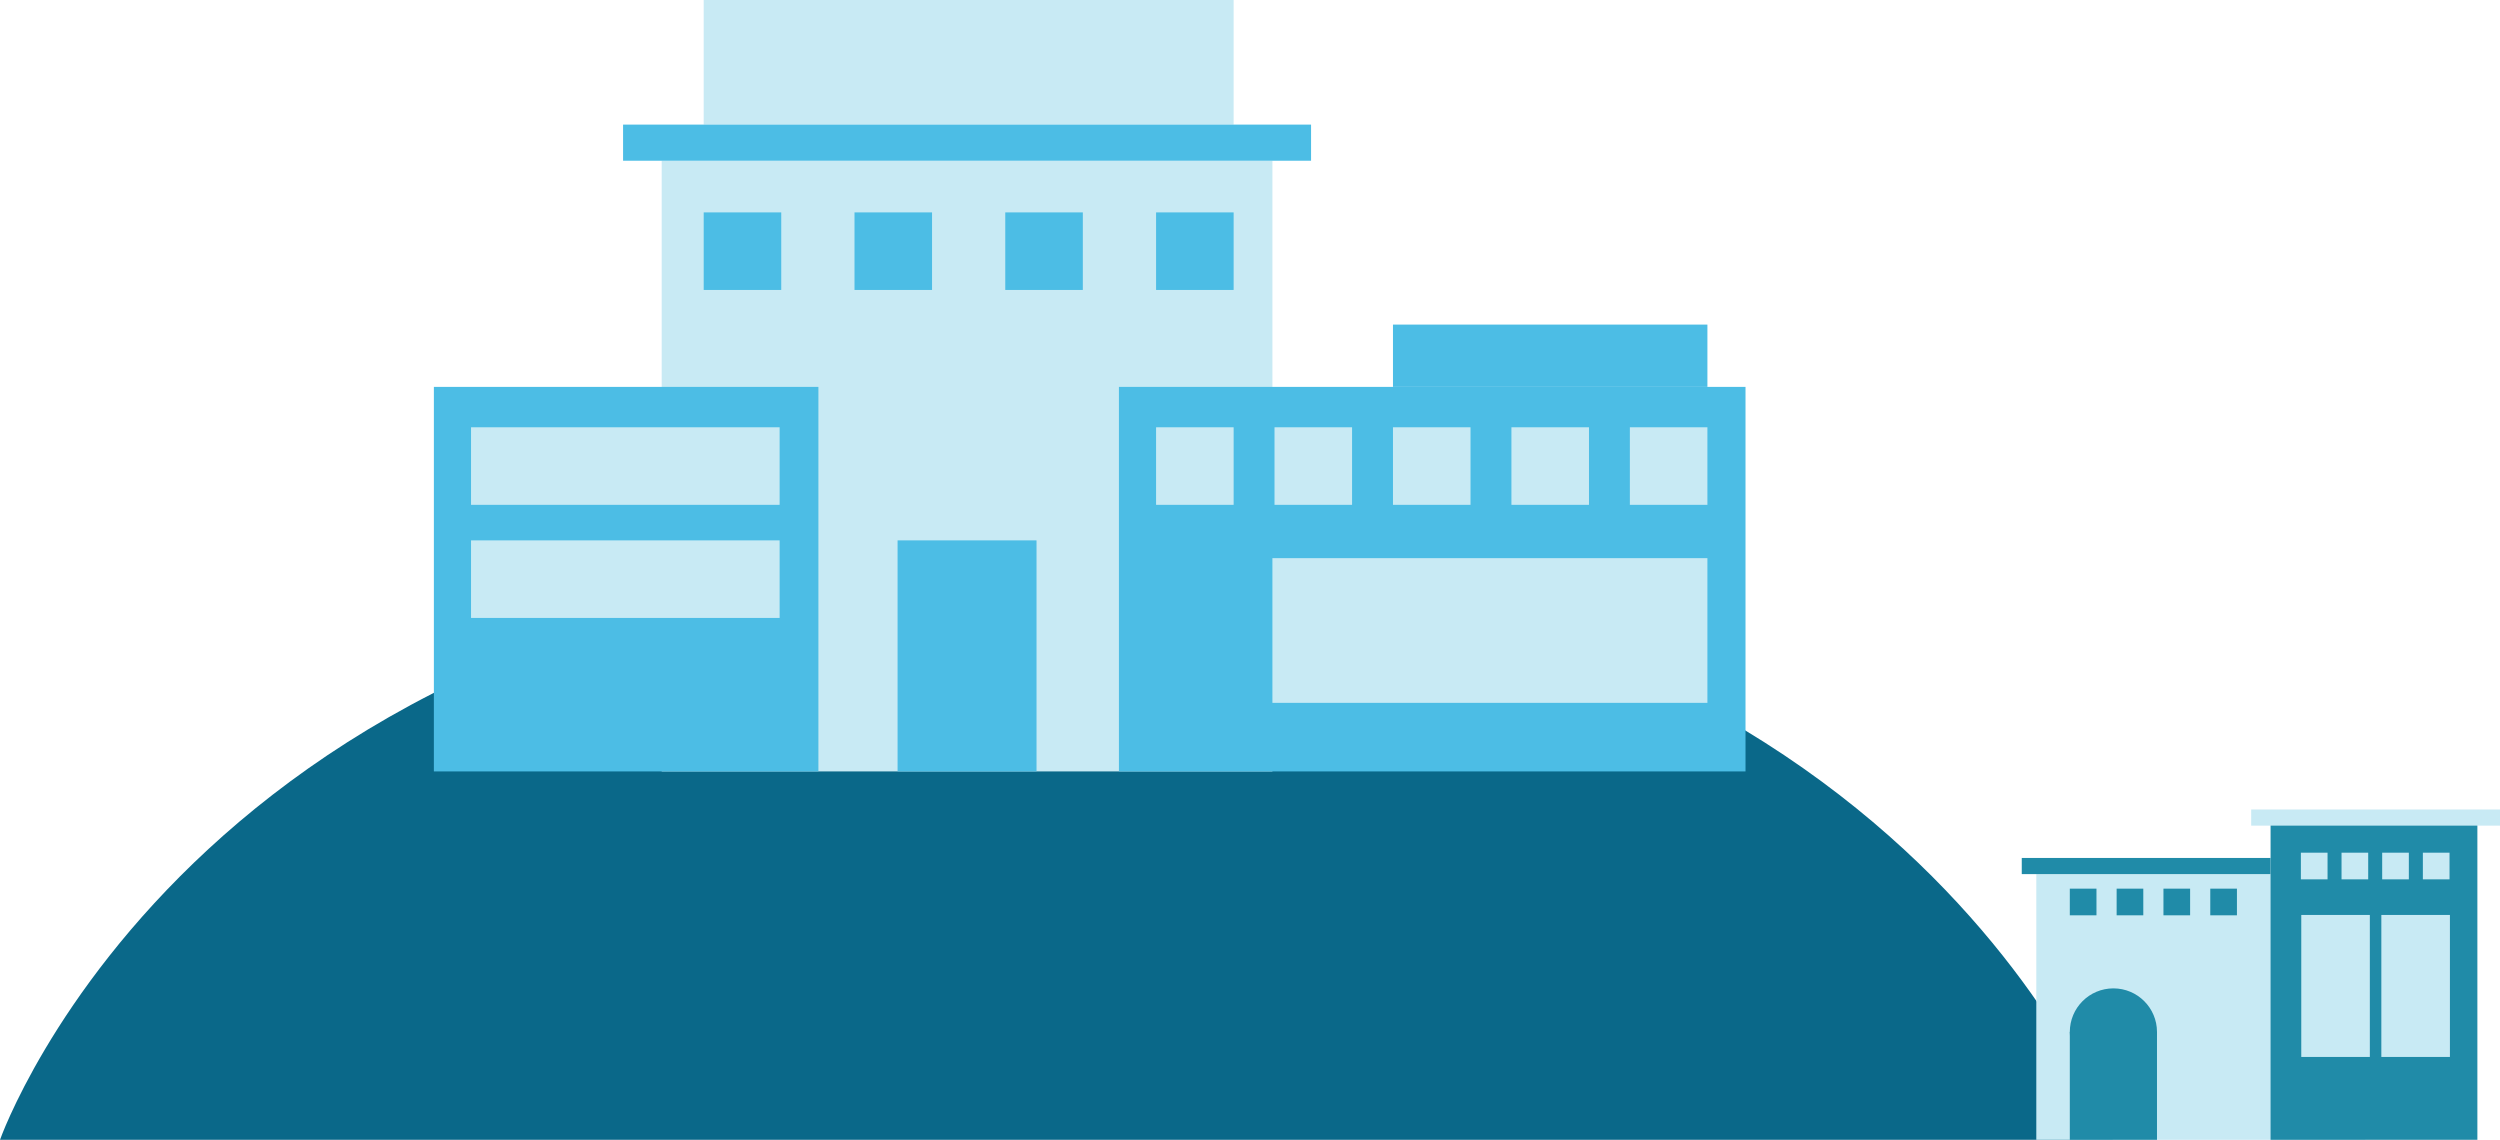 <svg id="Layer_1" data-name="Layer 1" xmlns="http://www.w3.org/2000/svg" viewBox="0 0 773.67 352.73"><defs><style>.cls-1{fill:#c8eaf4;}.cls-2{fill:#0a6889;}.cls-3{fill:#4cbde5;}.cls-4{fill:#208ba8;}</style></defs><title>water-4</title><rect class="cls-1" x="217.77" width="164" height="38.56"/><path class="cls-2" d="M-85.18,2421.25s63.15-180,326.66-180,327.22,180,327.22,180" transform="translate(85.18 -2068.51)"/><rect class="cls-1" x="204.77" y="49.73" width="189" height="189"/><rect class="cls-3" x="346.27" y="119.73" width="193.91" height="119"/><rect class="cls-3" x="217.77" y="65.73" width="24" height="24"/><rect class="cls-3" x="264.44" y="65.73" width="24" height="24"/><rect class="cls-3" x="311.1" y="65.73" width="24" height="24"/><rect class="cls-3" x="357.77" y="65.73" width="24" height="24"/><rect class="cls-1" x="357.77" y="132.23" width="24" height="24"/><rect class="cls-1" x="394.42" y="132.23" width="24" height="24"/><rect class="cls-1" x="431.08" y="132.23" width="24" height="24"/><rect class="cls-1" x="467.74" y="132.23" width="24" height="24"/><rect class="cls-1" x="504.39" y="132.23" width="24" height="24"/><rect class="cls-3" x="134.27" y="119.73" width="119" height="119"/><rect class="cls-1" x="145.77" y="132.23" width="95.5" height="24"/><rect class="cls-1" x="145.77" y="167.23" width="95.5" height="24"/><rect class="cls-3" x="277.77" y="167.23" width="43" height="71.5"/><rect class="cls-1" x="393.77" y="172.73" width="134.62" height="44.78"/><rect class="cls-3" x="192.82" y="38.56" width="212.91" height="11.18"/><rect class="cls-3" x="431.08" y="100.45" width="97.31" height="19.28"/><rect class="cls-1" x="630.17" y="270.51" width="101.82" height="82.22"/><rect class="cls-4" x="640.54" y="319.36" width="26.98" height="33.37"/><circle class="cls-4" cx="654.03" cy="319.36" r="13.49"/><rect class="cls-4" x="702.67" y="255.01" width="64" height="97.72"/><rect class="cls-4" x="625.67" y="265.51" width="77" height="5"/><rect class="cls-1" x="696.67" y="250.51" width="77" height="5"/><rect class="cls-1" x="712.17" y="283.15" width="21.22" height="43.94"/><rect class="cls-1" x="736.95" y="283.15" width="21.22" height="43.94"/><rect class="cls-4" x="640.54" y="275.01" width="8.25" height="8.25"/><rect class="cls-4" x="655.03" y="275.01" width="8.25" height="8.25"/><rect class="cls-4" x="669.52" y="275.01" width="8.25" height="8.25"/><rect class="cls-4" x="684.01" y="275.01" width="8.25" height="8.25"/><rect class="cls-1" x="712.05" y="263.88" width="8.25" height="8.25"/><rect class="cls-1" x="724.63" y="263.88" width="8.25" height="8.25"/><rect class="cls-1" x="737.21" y="263.88" width="8.25" height="8.25"/><rect class="cls-1" x="749.8" y="263.88" width="8.25" height="8.25"/></svg>